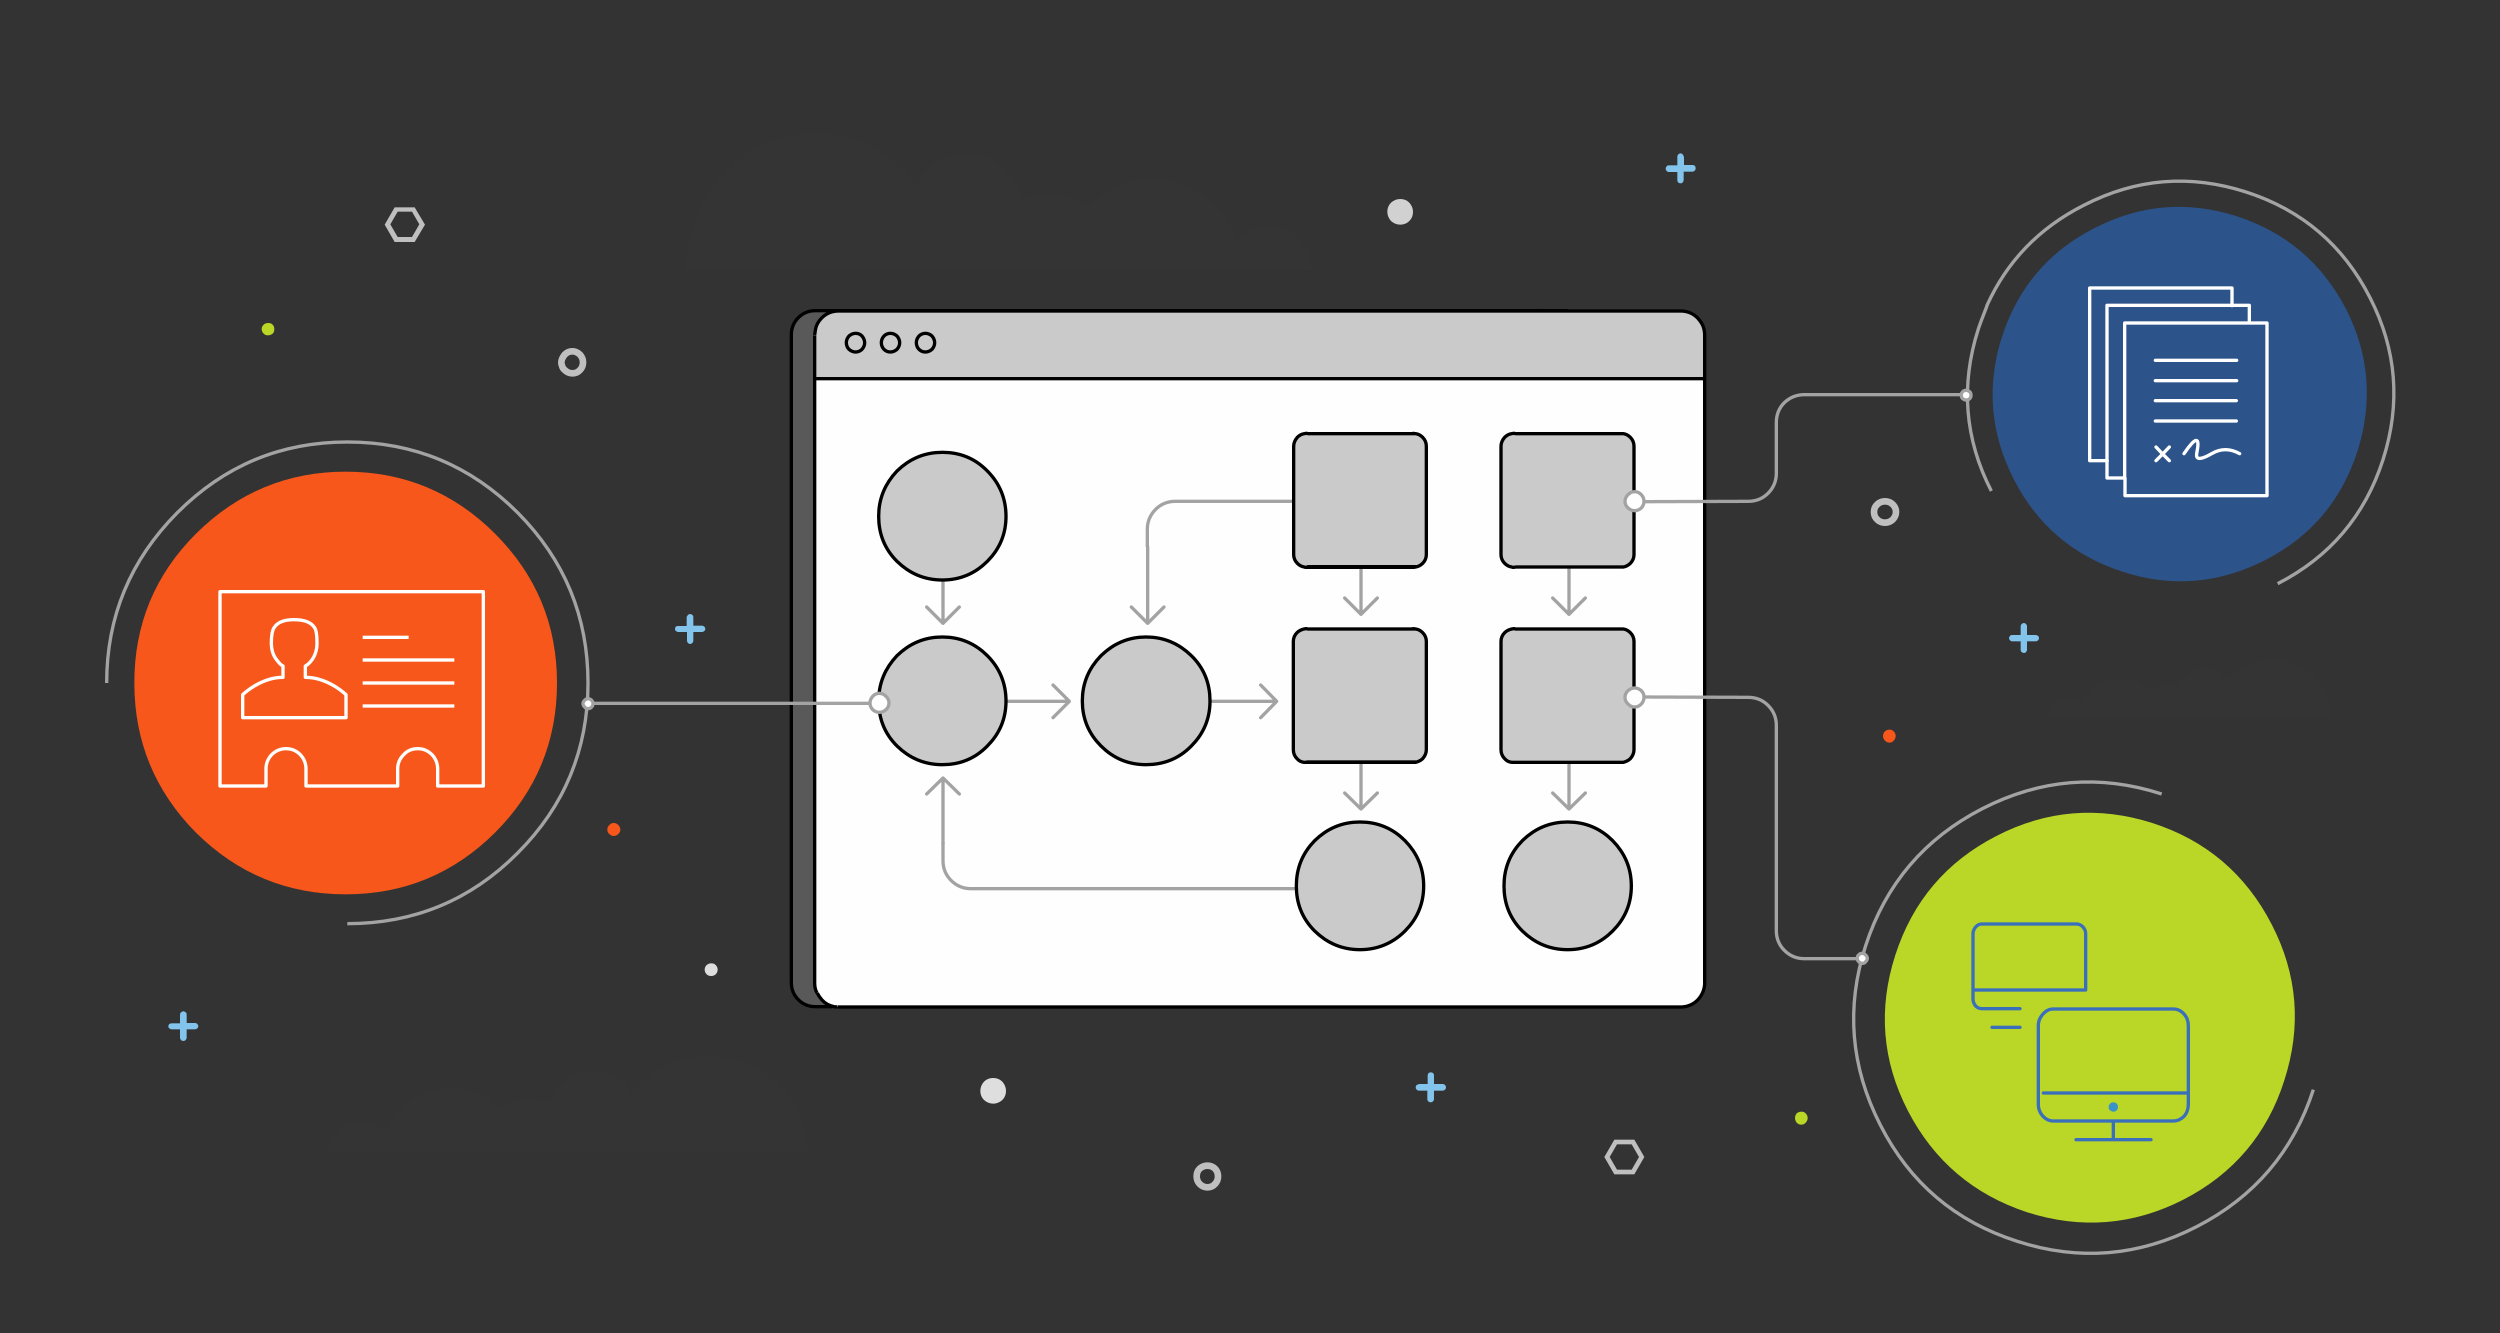 <?xml version="1.0" encoding="utf-8"?>
<!-- Generator: Adobe Illustrator 23.0.1, SVG Export Plug-In . SVG Version: 6.00 Build 0)  -->
<svg version="1.1" id="Layer_s1" xmlns="http://www.w3.org/2000/svg" xmlns:xlink="http://www.w3.org/1999/xlink" x="0px" y="0px"
	 viewBox="0 0 750 400" enable-background="new 0 0 750 400" xml:space="preserve">
<rect x="0" y="0" width="750" height="400" fill="#333333" stroke="none"/>
<g id="clouds_bits">
	<g transform="matrix( 1, 0, 0, 1, 0,0) ">
		<g>
			<g id="Layer7_0_FILL">
				<path fill="#F7571A" d="M568.7,220.8c0-0.5-0.2-1-0.6-1.4c-0.4-0.4-0.8-0.5-1.3-0.5c-0.5,0-1,0.2-1.3,0.5
					c-0.4,0.4-0.6,0.8-0.6,1.4s0.2,1,0.6,1.4c0.4,0.4,0.8,0.6,1.3,0.6s1-0.2,1.3-0.6C568.5,221.8,568.7,221.3,568.7,220.8
					 M182.8,247.5c-0.4,0.4-0.6,0.8-0.6,1.4s0.2,1,0.6,1.3c0.4,0.4,0.8,0.6,1.3,0.6s1-0.2,1.4-0.6c0.4-0.4,0.6-0.8,0.6-1.3
					s-0.2-1-0.6-1.4s-0.8-0.6-1.4-0.6S183.2,247.1,182.8,247.5z"/>
				<path fill="#BAD727" d="M538.5,335.4c0,0.5,0.2,1,0.5,1.4c0.4,0.4,0.8,0.6,1.4,0.6c0.5,0,1-0.2,1.3-0.6c0.4-0.4,0.6-0.9,0.6-1.4
					c0-0.5-0.2-1-0.6-1.4c-0.4-0.4-0.8-0.5-1.3-0.5c-0.5,0-1,0.2-1.4,0.5C538.7,334.4,538.5,334.9,538.5,335.4 M82.3,98.7
					c0-0.5-0.2-1-0.5-1.3c-0.4-0.4-0.8-0.5-1.4-0.5c-0.5,0-1,0.2-1.3,0.5c-0.4,0.4-0.6,0.8-0.6,1.3c0,0.5,0.2,1,0.6,1.4
					c0.4,0.4,0.8,0.5,1.3,0.5s1-0.2,1.4-0.5C82.2,99.7,82.3,99.2,82.3,98.7z"/>
				<path fill="#BFBFBF" d="M481.3,347.1l3,5.2h6l3-5.2l-3-5.2h-6L481.3,347.1 M485.1,350.9l-2.2-3.8l2.2-3.8h4.4l2.2,3.8l-2.2,3.8
					H485.1 M118.4,62.2l-3,5.2l3,5.2h6l3.1-5.2l-3.1-5.2H118.4 M117.1,67.3l2.2-3.8h4.3l2.2,3.8l-2.2,3.8h-4.3L117.1,67.3z"/>
				<path fill="#83C4EC" d="M425,325.5c-0.2,0.2-0.3,0.4-0.3,0.7c0,0.3,0.1,0.5,0.3,0.7c0.2,0.2,0.4,0.3,0.7,0.3h2.5v2.6
					c0,0.3,0.1,0.5,0.3,0.6c0.2,0.2,0.4,0.3,0.7,0.3s0.5-0.1,0.7-0.3c0.2-0.2,0.3-0.4,0.3-0.6v-2.6h2.6c0.3,0,0.5-0.1,0.7-0.3
					c0.2-0.2,0.3-0.4,0.3-0.7c0-0.3-0.1-0.5-0.3-0.7c-0.2-0.2-0.4-0.3-0.7-0.3h-2.6v-2.5c0-0.6-0.3-1-0.9-1c-0.6,0-1,0.3-1,1v2.5
					h-2.5C425.4,325.3,425.2,325.4,425,325.5 M606.2,187.9v2.6h-2.6c-0.3,0-0.5,0.1-0.6,0.3c-0.2,0.2-0.3,0.4-0.3,0.6
					c0,0.3,0.1,0.5,0.3,0.7c0.2,0.2,0.4,0.3,0.6,0.3h2.6v2.6c0,0.3,0.1,0.5,0.3,0.6c0.2,0.2,0.4,0.3,0.7,0.3c0.2,0,0.5-0.1,0.6-0.3
					c0.2-0.2,0.3-0.4,0.3-0.6v-2.6h2.6c0.3,0,0.5-0.1,0.7-0.3c0.2-0.2,0.3-0.4,0.3-0.7c0-0.3-0.1-0.5-0.3-0.6
					c-0.2-0.2-0.4-0.3-0.7-0.3h-2.6v-2.6c0-0.3-0.1-0.5-0.3-0.7c-0.2-0.2-0.4-0.3-0.6-0.3s-0.5,0.1-0.7,0.3
					C606.3,187.4,606.2,187.7,606.2,187.9 M206.3,184.6c-0.2,0.2-0.3,0.4-0.3,0.6v2.6h-2.6c-0.6,0-0.9,0.3-0.9,0.9
					c0,0.3,0.1,0.5,0.3,0.6c0.2,0.2,0.4,0.3,0.7,0.3h2.6v2.6c0,0.3,0.1,0.5,0.3,0.7c0.2,0.2,0.4,0.3,0.6,0.3c0.3,0,0.5-0.1,0.7-0.3
					c0.2-0.2,0.3-0.4,0.3-0.7v-2.6h2.6c0.2,0,0.5-0.1,0.7-0.3c0.2-0.2,0.3-0.4,0.3-0.6c0-0.3-0.1-0.5-0.3-0.7
					c-0.2-0.2-0.4-0.2-0.7-0.3h-2.6v-2.6c0-0.3-0.1-0.5-0.3-0.6c-0.2-0.2-0.4-0.3-0.7-0.3C206.6,184.3,206.4,184.4,206.3,184.6
					 M54,304.4v2.6h-2.5c-0.6,0-1,0.3-1,0.9c0,0.3,0.1,0.5,0.3,0.6c0.2,0.2,0.4,0.3,0.7,0.3H54v2.5c0,0.3,0.1,0.5,0.3,0.7
					c0.2,0.2,0.4,0.3,0.7,0.3c0.3,0,0.5-0.1,0.7-0.3c0.2-0.2,0.3-0.4,0.3-0.7v-2.5h2.5c0.2,0,0.5-0.1,0.7-0.3
					c0.2-0.2,0.3-0.4,0.3-0.6s-0.1-0.5-0.3-0.7c-0.2-0.2-0.4-0.3-0.7-0.3H56v-2.6c0-0.3-0.1-0.5-0.3-0.6c-0.2-0.2-0.4-0.3-0.7-0.3
					c-0.3,0-0.5,0.1-0.7,0.3C54.1,303.9,54,304.1,54,304.4 M505.1,47c0-0.2-0.1-0.5-0.3-0.7s-0.4-0.3-0.6-0.3
					c-0.3,0-0.5,0.1-0.7,0.3c-0.2,0.2-0.3,0.4-0.3,0.7v2.6h-2.6c-0.3,0-0.5,0.1-0.6,0.3c-0.2,0.2-0.3,0.4-0.3,0.7
					c0,0.3,0.1,0.5,0.3,0.7c0.2,0.2,0.4,0.3,0.6,0.3h2.6V54c0,0.6,0.3,1,1,1c0.3,0,0.5-0.1,0.6-0.3c0.2-0.2,0.3-0.4,0.3-0.7v-2.5
					h2.6c0.3,0,0.5-0.1,0.7-0.3c0.2-0.2,0.3-0.4,0.3-0.7c0-0.6-0.3-1-0.9-1h-2.6V47z"/>
				<path fill="#DEDEDE" d="M214.7,289.5c-0.4-0.4-0.8-0.5-1.3-0.5c-0.6,0-1,0.2-1.4,0.5c-0.4,0.4-0.6,0.9-0.6,1.4
					c0,0.5,0.2,1,0.6,1.4c0.4,0.4,0.9,0.5,1.4,0.5s1-0.2,1.3-0.5s0.6-0.8,0.6-1.4C215.3,290.4,215.1,289.9,214.7,289.5 M295.2,324.5
					c-0.7,0.8-1.1,1.7-1.1,2.8c0,1.1,0.4,2,1.1,2.7c0.8,0.7,1.7,1.1,2.8,1.1c1,0,1.9-0.4,2.7-1.1c0.7-0.7,1.1-1.6,1.1-2.7
					c0-1.1-0.4-2-1.1-2.8c-0.7-0.7-1.6-1.1-2.7-1.1C296.9,323.4,296,323.7,295.2,324.5z"/>
				<path fill="#D1D1D1" d="M417.3,60.8c-0.7,0.7-1.1,1.6-1.1,2.7c0,1.1,0.4,2,1.1,2.8c0.8,0.7,1.7,1.1,2.8,1.1s2-0.4,2.7-1.1
					c0.8-0.8,1.1-1.7,1.1-2.8c0-1-0.4-1.9-1.1-2.7c-0.7-0.7-1.6-1.1-2.7-1.1S418.1,60.1,417.3,60.8z"/>
				<path fill="#3D3D3D" fill-opacity="0.169" d="M135.1,326.6c-4.3,0-8.3,1.2-11.9,3.7c-3.5,2.4-6,5.5-7.6,9.4
					c-2-2.1-4.4-3.1-7.3-3.1c-2.6,0-4.9,0.9-6.9,2.8c-1.9,1.8-3,4-3.1,6.6h144.1c-0.2-8-3.2-14.9-9-20.5c-5.8-5.7-12.7-8.5-20.7-8.5
					c-4.6,0-9,1-13.1,3c-4,1.9-7.3,4.6-10.1,8.1c-1.1-2.1-2.7-3.7-4.7-4.9c-2.1-1.3-4.4-1.9-6.8-1.9c-3,0-5.8,0.9-8.1,2.8
					c-2.3,1.9-3.9,4.2-4.6,7.1c-2-0.8-4.1-1.2-6.3-1.2c-3.4,0-6.4,0.9-9.2,2.8c-1.9-1.9-4.1-3.4-6.7-4.5
					C140.6,327.2,137.9,326.6,135.1,326.6 M335.1,56c-3.2,1.5-6.1,3.6-8.6,6.3c-3.7-2.6-7.6-3.9-11.9-3.9c-2.8,0-5.5,0.6-8.2,1.8
					c-0.9-4.1-2.9-7.5-5.9-10.1c-3.1-2.7-6.6-4-10.6-4c-3.2,0-6.1,0.9-8.9,2.7c-2.6,1.8-4.7,4.1-6.1,7c-3.6-4.9-8-8.7-13.2-11.5
					c-5.4-2.9-11.1-4.3-17.1-4.3c-10.5,0-19.5,4-27,12c-7.5,8-11.4,17.7-11.7,29.1h187.8c-0.3-3.7-1.6-6.9-4.1-9.4
					c-2.5-2.6-5.5-3.8-9-3.8c-1.8,0-3.6,0.4-5.3,1.2c-1.6,0.8-3,1.9-4.3,3.3c-2-5.6-5.3-10-9.8-13.5c-4.6-3.5-9.8-5.3-15.5-5.3
					C342.1,53.7,338.5,54.5,335.1,56 M699.3,215c-0.1-4.7-1.9-8.8-5.3-12.1c-3.4-3.3-7.5-5-12.2-5c-2.7,0-5.3,0.6-7.7,1.8
					c-2.3,1.1-4.3,2.7-6,4.8c-0.7-1.2-1.6-2.2-2.8-2.9c-1.2-0.8-2.6-1.2-4-1.2c-1.8,0-3.4,0.6-4.8,1.7c-1.4,1.1-2.3,2.5-2.7,4.2
					c-1.2-0.5-2.4-0.7-3.7-0.7c-1.9,0-3.7,0.5-5.4,1.6c-2.4-2.4-5.2-3.6-8.6-3.6c-2.6,0-4.9,0.7-7,2.2c-2.1,1.4-3.6,3.3-4.5,5.6
					c-1.2-1.3-2.6-1.9-4.3-1.9c-1.6,0-2.9,0.5-4,1.6c-1.1,1.1-1.8,2.4-1.9,3.9H699.3z"/>
			</g>
		</g>
		<g>
			<path id="Layer7_0_1_STROKES" fill="none" stroke="#BFBFBF" stroke-width="2" stroke-miterlimit="10" d="M562.2,153.6
				c0,0.9,0.3,1.7,1,2.3c0.6,0.6,1.4,0.9,2.3,0.9c0.9,0,1.6-0.3,2.3-0.9c0.6-0.6,1-1.4,1-2.3c0-0.9-0.3-1.6-1-2.3
				c-0.6-0.6-1.4-0.9-2.3-0.9c-0.9,0-1.7,0.3-2.3,0.9C562.5,151.9,562.2,152.7,562.2,153.6z M359,352.9c0,0.9,0.3,1.7,0.9,2.3
				c0.6,0.6,1.4,1,2.3,1c0.9,0,1.7-0.3,2.3-1c0.6-0.6,0.9-1.4,0.9-2.3c0-0.9-0.3-1.7-0.9-2.3c-0.6-0.6-1.4-0.9-2.3-0.9
				c-0.9,0-1.6,0.3-2.3,0.9C359.3,351.2,359,351.9,359,352.9z M168.4,108.8c0,0.3,0.1,0.7,0.2,0.9c0.1,0.5,0.4,1,0.8,1.3
				c0.6,0.6,1.4,1,2.3,1c0.9,0,1.7-0.3,2.3-1c0.6-0.6,0.9-1.4,0.9-2.3c0-0.9-0.3-1.6-0.9-2.3c-0.4-0.4-0.9-0.7-1.5-0.9
				c-0.3-0.1-0.5-0.1-0.8-0.1c-0.9,0-1.6,0.3-2.3,1C168.8,107.2,168.4,107.9,168.4,108.8z"/>
		</g>
	</g>
</g>
<g id="browser">
	<g transform="matrix( 1, 0, 0, 1, 0,0) ">
		<g>
			<g id="Layer6_0_FILL">
				<path fill="#FEFEFE" d="M250.1,302c-1.4-0.3-2.6-0.9-3.6-2c-0.6-0.7-1.1-1.4-1.4-2.1c0.3,0.8,0.8,1.6,1.4,2.3
					c0.9,0.9,1.9,1.5,3.1,1.8c0.4,0.1,0.9,0.1,1.4,0.1C250.7,302.1,250.4,302,250.1,302 M504.5,302.1c1.9,0,3.5-0.7,4.9-2
					c1.3-1.4,2-3,2-4.9c-0.1,1.8-0.8,3.4-2.1,4.8C508,301.3,506.4,302,504.5,302.1 M511.4,113.6H511h-40.6h-1.1H244.6v182
					c0,0.8,0.1,1.5,0.4,2.3c0.3,0.7,0.8,1.4,1.4,2.1c1,1,2.2,1.7,3.6,2c0.3,0.1,0.6,0.1,0.9,0.1h0.1h253.3c1.9-0.1,3.5-0.8,4.8-2.1
					c1.3-1.4,2-3,2.1-4.8c0-0.1,0-0.2,0-0.3V113.6z"/>
				<path fill="#595959" d="M244.6,113.6h-0.3v181.3c0,1.1,0.2,2.1,0.7,3c-0.3-0.7-0.4-1.5-0.4-2.3V113.6 M251.6,93.3h2.5H251.6
					c-2,0-3.7,0.7-5.1,2.1c-1.1,1.1-1.7,2.3-1.9,3.7c0.3-1.4,0.9-2.6,2-3.6C247.9,94.1,249.6,93.3,251.6,93.3 M469.3,113.6
					L469.3,113.6l-224.9,0v0h0.3H469.3 M470.4,113.6L470.4,113.6l-1.1,0v0H470.4 M463.6,93.3c-0.2-0.1-0.5-0.1-0.8-0.2H244.6
					c-2,0-3.7,0.7-5.1,2.1s-2.1,3.1-2.1,5.1v194.4c0,2,0.7,3.6,2.1,5.1c1.4,1.4,3.1,2.1,5.1,2.1h5c-1.2-0.3-2.2-0.9-3.1-1.8
					c-0.7-0.7-1.2-1.5-1.4-2.3c-0.4-0.9-0.7-1.9-0.7-3V113.6h-0.3h0.3v0v-13c0,0,0-0.1,0-0.1l0.2-1.4c0.2-1.4,0.9-2.6,1.9-3.7
					c1.4-1.4,3.1-2.1,5.1-2.1l2.5,0H463.6 M463.6,93.3h6.8v-0.2h-7.5C463.2,93.2,463.4,93.3,463.6,93.3z"/>
				<path fill="#CACACA" d="M510.6,97.2c-0.3-0.6-0.8-1.2-1.3-1.7c-1.4-1.4-3.1-2.2-5.1-2.2h-2.5h-31.3h-6.8H254.1h-2.5
					c-2,0-3.7,0.7-5.1,2.2c-1.1,1-1.7,2.2-2,3.6l-0.2,1.4c0,0,0,0.1,0,0.1v13h224.9h1.1h41v-13c0,0,0-0.1,0-0.1c0-1-0.2-1.9-0.5-2.7
					C510.8,97.6,510.7,97.4,510.6,97.2 M279.5,104.8c-0.6,0.5-1.2,0.8-2,0.8c-0.8,0-1.4-0.3-1.9-0.8c-0.5-0.5-0.8-1.2-0.8-2
					c0-0.8,0.3-1.4,0.8-2c0.5-0.5,1.2-0.8,1.9-0.8c0.8,0,1.4,0.3,2,0.8c0.5,0.6,0.8,1.2,0.8,2C280.4,103.6,280.1,104.3,279.5,104.8
					 M267,105.6c-0.8,0-1.4-0.3-1.9-0.8c-0.5-0.5-0.8-1.2-0.8-2c0-0.8,0.3-1.4,0.8-2c0.5-0.5,1.2-0.8,1.9-0.8c0.8,0,1.4,0.3,2,0.8
					c0.5,0.6,0.8,1.2,0.8,2c0,0.8-0.3,1.4-0.8,2C268.5,105.3,267.8,105.6,267,105.6 M259.4,102.8c0,0.8-0.3,1.4-0.8,2
					c-0.5,0.5-1.2,0.8-1.9,0.8c-0.8,0-1.4-0.3-2-0.8c-0.5-0.5-0.8-1.2-0.8-2c0-0.8,0.3-1.4,0.8-2c0.6-0.5,1.2-0.8,2-0.8
					c0.8,0,1.4,0.3,1.9,0.8C259.1,101.4,259.4,102.1,259.4,102.8 M258.5,104.8c0.5-0.5,0.8-1.2,0.8-2c0-0.8-0.3-1.4-0.8-2
					c-0.5-0.5-1.2-0.8-1.9-0.8c-0.8,0-1.4,0.3-2,0.8c-0.5,0.6-0.8,1.2-0.8,2c0,0.8,0.3,1.4,0.8,2c0.6,0.5,1.2,0.8,2,0.8
					C257.4,105.6,258,105.3,258.5,104.8 M265.1,104.8c0.5,0.5,1.2,0.8,1.9,0.8c0.8,0,1.4-0.3,2-0.8c0.5-0.5,0.8-1.2,0.8-2
					c0-0.8-0.3-1.4-0.8-2c-0.6-0.5-1.2-0.8-2-0.8c-0.8,0-1.4,0.3-1.9,0.8c-0.5,0.6-0.8,1.2-0.8,2
					C264.3,103.6,264.6,104.3,265.1,104.8 M277.5,105.6c0.8,0,1.4-0.3,2-0.8c0.5-0.5,0.8-1.2,0.8-2c0-0.8-0.3-1.4-0.8-2
					c-0.6-0.5-1.2-0.8-2-0.8c-0.8,0-1.4,0.3-1.9,0.8c-0.5,0.6-0.8,1.2-0.8,2c0,0.8,0.3,1.4,0.8,2
					C276.1,105.3,276.8,105.6,277.5,105.6z"/>
			</g>
		</g>
		<g>
			<path id="Layer6_0_1_STROKES" fill="none" stroke="#000000" stroke-miterlimit="10" d="M501.7,93.3l2.5,0c2,0,3.7,0.7,5.1,2.1
				c0.5,0.6,1,1.2,1.3,1.8c0.1,0.2,0.2,0.4,0.3,0.6c0.3,0.8,0.5,1.7,0.5,2.7c0,0,0,0.1,0,0.1v13v0v181.3c0,0.1,0,0.2,0,0.3
				 M504.5,302.1H251.2 M249.6,302h-5c-2,0-3.7-0.7-5.1-2.1c-1.4-1.4-2.1-3.1-2.1-5.1V100.4c0-2,0.7-3.7,2.1-5.1s3.1-2.1,5.1-2.1
				h218.3h7.5 M501.7,93.3h-31.3h-6.8c-0.2-0.1-0.5-0.1-0.8-0.2 M469.3,113.6L469.3,113.6l1.1,0H511 M511.4,295.2
				c-0.1,1.8-0.8,3.4-2.1,4.8c-1.3,1.3-2.9,2-4.8,2.1 M254.1,93.3l-2.5,0c-2,0-3.7,0.7-5.1,2.1c-1.1,1.1-1.7,2.3-1.9,3.7l-0.2,1.4
				 M244.4,113.6v-13 M280.4,102.8c0,0.8-0.3,1.4-0.8,2c-0.6,0.5-1.2,0.8-2,0.8c-0.8,0-1.4-0.3-1.9-0.8c-0.5-0.5-0.8-1.2-0.8-2
				c0-0.8,0.3-1.4,0.8-2c0.5-0.5,1.2-0.8,1.9-0.8c0.8,0,1.4,0.3,2,0.8C280.1,101.4,280.4,102.1,280.4,102.8z M269.9,102.8
				c0,0.8-0.3,1.4-0.8,2c-0.6,0.5-1.2,0.8-2,0.8c-0.8,0-1.4-0.3-1.9-0.8c-0.5-0.5-0.8-1.2-0.8-2c0-0.8,0.3-1.4,0.8-2
				c0.5-0.5,1.2-0.8,1.9-0.8c0.8,0,1.4,0.3,2,0.8C269.6,101.4,269.9,102.1,269.9,102.8z M259.4,102.8c0,0.8-0.3,1.4-0.8,2
				c-0.5,0.5-1.2,0.8-1.9,0.8c-0.8,0-1.4-0.3-2-0.8c-0.5-0.5-0.8-1.2-0.8-2c0-0.8,0.3-1.4,0.8-2c0.6-0.5,1.2-0.8,2-0.8
				c0.8,0,1.4,0.3,1.9,0.8C259.1,101.4,259.4,102.1,259.4,102.8z M244.4,113.6L244.4,113.6l0.3,0h224.6 M244.1,113.6h0.3v181.3
				c0,1.1,0.2,2.1,0.7,3 M251.1,302.1c-0.3,0-0.6-0.1-0.9-0.1c-1.4-0.3-2.6-0.9-3.6-2c-0.6-0.7-1.1-1.4-1.4-2.1 M254.1,93.3h209.5"
				/>
		</g>
	</g>
</g>
<g id="arrows">
	<g transform="matrix( 1, 0, 0, 1, 0,0) ">
		<g>
			<path id="Layer5_0_1_STROKES" fill="none" stroke="#A3A3A3" stroke-linecap="round" stroke-linejoin="round" d="M344.3,164.1V187
				l4.9-4.9 M339.4,182.1l4.9,4.9 M408.3,164.3v20l4.9-4.9 M470.7,164.3v20l4.9-4.9 M465.8,179.4l4.9,4.9 M403.4,179.4l4.9,4.9
				 M465.8,237.9l4.9,4.8v-20 M470.7,242.7l4.9-4.8 M408.3,222.7v20l4.9-4.8 M378.2,215.3l4.8-4.9h-20 M383,210.4l-4.8-4.9
				 M403.4,237.9l4.9,4.8 M282.9,167v20l4.9-4.9 M278,182.1l4.9,4.9 M300.8,210.4h20l-4.9-4.9 M315.9,215.3l4.9-4.9 M278,238.2
				l4.9-4.8l4.9,4.8 M282.9,252.9v-19.5"/>
		</g>
		<g>
			<path id="Layer5_0_2_STROKES" fill="none" stroke="#A3A3A3" stroke-miterlimit="10" d="M391.1,150.4h-38.5
				c-2.3,0-4.3,0.8-5.9,2.4c-1.6,1.6-2.5,3.6-2.5,5.9v5.4 M393.8,266.6H291.3c-2.3,0-4.3-0.8-6-2.5c-1.6-1.6-2.4-3.6-2.4-5.9v-5.4"
				/>
		</g>
	</g>
</g>
<g id="cells">
	<g transform="matrix( 1, 0, 0, 1, 0,0) ">
		<g>
			<g id="Layer4_0_FILL">
				<path fill="#CACACA" d="M282.6,191.1c-5.3,0-9.8,1.9-13.6,5.6c-3.7,3.7-5.5,8.3-5.5,13.6c0,5.3,1.9,9.8,5.5,13.5
					c3.8,3.8,8.3,5.6,13.6,5.6c5.3,0,9.8-1.9,13.5-5.6c3.7-3.7,5.6-8.2,5.6-13.5c0-5.3-1.9-9.8-5.6-13.6S287.9,191.1,282.6,191.1
					 M282.6,135.8c-5.3,0-9.8,1.8-13.6,5.6c-3.7,3.7-5.5,8.3-5.5,13.6s1.9,9.8,5.5,13.5c3.8,3.7,8.3,5.6,13.6,5.6
					c5.3,0,9.8-1.9,13.5-5.6c3.7-3.7,5.6-8.2,5.6-13.5s-1.9-9.8-5.6-13.6C292.4,137.6,287.9,135.8,282.6,135.8 M451.1,265.8
					c0,5.3,1.8,9.8,5.5,13.5c3.8,3.7,8.3,5.6,13.6,5.6c5.3,0,9.8-1.9,13.5-5.6c3.7-3.7,5.6-8.2,5.6-13.5c0-5.3-1.9-9.8-5.6-13.6
					c-3.7-3.7-8.2-5.6-13.5-5.6c-5.3,0-9.8,1.9-13.6,5.6C452.9,256,451.1,260.5,451.1,265.8 M408,284.9c5.3,0,9.8-1.9,13.5-5.6
					c3.7-3.7,5.6-8.2,5.6-13.5c0-5.3-1.9-9.8-5.6-13.6c-3.7-3.7-8.3-5.6-13.5-5.6c-5.3,0-9.8,1.9-13.6,5.6
					c-3.7,3.8-5.5,8.3-5.5,13.6c0,5.3,1.8,9.8,5.5,13.5C398.2,283,402.7,284.9,408,284.9 M423.9,228.6c-0.1,0-0.2,0-0.4,0h-31.1
					c-0.1,0-0.2,0-0.3,0H423.9 M424.2,228.6c0.2,0,0.3,0,0.5,0h-1.2c0.1,0,0.2,0,0.4,0H424.2 M391.3,188.7c-0.8,0.1-1.5,0.5-2.1,1.1
					c-0.7,0.7-1.1,1.6-1.1,2.6v32.5c0,1,0.4,1.9,1.1,2.7c0.6,0.6,1.3,0.9,2.1,1.1c0.1,0,0.3,0,0.5,0h0.4c0.1,0,0.2,0,0.3,0h31.1h1.2
					c0.8-0.1,1.5-0.4,2.1-1.1c0.7-0.7,1.1-1.6,1.1-2.7v-32.5c0-1-0.4-1.9-1.1-2.6c-0.6-0.6-1.4-0.9-2.1-1.1h-1.2h-31.1
					c-0.2,0-0.4-0.1-0.6-0.1C391.6,188.6,391.4,188.7,391.3,188.7 M343.9,191.1c-5.3,0-9.8,1.9-13.5,5.6c-3.7,3.7-5.6,8.3-5.6,13.6
					c0,5.3,1.9,9.8,5.6,13.5c3.8,3.8,8.3,5.6,13.5,5.6c5.3,0,9.8-1.9,13.6-5.6c3.7-3.7,5.6-8.2,5.6-13.5c0-5.3-1.9-9.8-5.6-13.6
					S349.2,191.1,343.9,191.1 M423.9,170.1h0.4c0.2,0,0.3,0,0.5-0.1h-1.2C423.6,170.1,423.7,170.1,423.9,170.1 M392.4,170.1
					c-0.1,0-0.2,0-0.3,0.1h31.7c-0.1,0-0.2,0-0.3-0.1H392.4 M392.4,130.1c-0.2,0-0.4-0.1-0.6-0.1c-0.2,0-0.4,0-0.5,0.1
					c-0.8,0.1-1.5,0.5-2.1,1.1c-0.7,0.7-1.1,1.6-1.1,2.7v32.5c0,1,0.4,1.9,1.1,2.6c0.6,0.6,1.3,1,2.1,1.1c0.1,0,0.3,0.1,0.5,0.1h0.4
					c0.1,0,0.2,0,0.3-0.1h31.1h1.2c0.8-0.1,1.5-0.5,2.1-1.1c0.7-0.7,1.1-1.6,1.1-2.6v-32.5c0-1-0.4-1.9-1.1-2.7
					c-0.6-0.6-1.4-1-2.1-1.1h-1.2H392.4 M490.2,192.4c0-1-0.4-1.9-1.1-2.6c-0.6-0.6-1.4-0.9-2.1-1.1h-32.3c-0.2,0-0.3-0.1-0.5-0.1
					c-0.2,0-0.4,0-0.6,0.1c-0.8,0.1-1.5,0.5-2.1,1.1c-0.7,0.7-1.1,1.6-1.1,2.6v32.5c0,1,0.4,1.9,1.1,2.7c0.6,0.6,1.3,0.9,2.1,1.1
					c0.2,0,0.3,0,0.5,0h0.1c0.2,0,0.4,0,0.5,0H487c0.8-0.1,1.5-0.4,2.1-1.1c0.7-0.7,1.1-1.6,1.1-2.7V192.4 M490.2,133.9
					c0-1-0.4-1.9-1.1-2.7c-0.6-0.6-1.4-1-2.1-1.1h-32.3c-0.2,0-0.3-0.1-0.5-0.1c-0.2,0-0.4,0-0.6,0.1c-0.8,0.1-1.5,0.5-2.1,1.1
					c-0.7,0.7-1.1,1.6-1.1,2.7v32.5c0,1,0.4,1.9,1.1,2.6c0.6,0.6,1.3,1,2.1,1.1c0.2,0,0.3,0.1,0.5,0.1h0.1c0.2,0,0.4,0,0.5-0.1H487
					c0.8-0.1,1.5-0.5,2.1-1.1c0.7-0.7,1.1-1.6,1.1-2.6V133.9z"/>
			</g>
		</g>
		<g>
			<path id="Layer4_0_1_STROKES" fill="none" stroke="#000000" stroke-linecap="round" stroke-linejoin="round" d="M450.3,133.9
				c0-1,0.4-1.9,1.1-2.7c0.6-0.6,1.3-1,2.1-1.1c0.2,0,0.4-0.1,0.6-0.1c0.2,0,0.4,0,0.5,0.1H487c0.8,0.1,1.5,0.5,2.1,1.1
				c0.7,0.7,1.1,1.6,1.1,2.7v32.5c0,1-0.4,1.9-1.1,2.6c-0.6,0.6-1.4,1-2.1,1.1h-32.3c-0.1,0-0.3,0.1-0.5,0.1H454
				c-0.2,0-0.3,0-0.5-0.1c-0.8-0.1-1.5-0.5-2.1-1.1c-0.7-0.7-1.1-1.6-1.1-2.6V133.9z M450.3,192.4c0-1,0.4-1.9,1.1-2.6
				c0.6-0.6,1.3-0.9,2.1-1.1c0.2,0,0.4-0.1,0.6-0.1c0.2,0,0.4,0,0.5,0.1H487c0.8,0.1,1.5,0.5,2.1,1.1c0.7,0.7,1.1,1.6,1.1,2.6v32.5
				c0,1-0.4,1.9-1.1,2.7c-0.6,0.6-1.4,0.9-2.1,1.1h-32.3c-0.1,0-0.3,0-0.5,0H454c-0.2,0-0.3,0-0.5,0c-0.8-0.1-1.5-0.4-2.1-1.1
				c-0.7-0.7-1.1-1.6-1.1-2.7V192.4z M424.7,130.1c0.8,0.1,1.5,0.5,2.1,1.1c0.7,0.7,1.1,1.6,1.1,2.7v32.5c0,1-0.4,1.9-1.1,2.6
				c-0.6,0.6-1.4,1-2.1,1.1c-0.2,0-0.3,0.1-0.5,0.1h-0.3h-31.7h-0.4c-0.2,0-0.4,0-0.5-0.1c-0.8-0.1-1.5-0.5-2.1-1.1
				c-0.7-0.7-1.1-1.6-1.1-2.6v-32.5c0-1,0.4-1.9,1.1-2.7c0.6-0.6,1.3-1,2.1-1.1c0.2,0,0.4-0.1,0.5-0.1c0.2,0,0.4,0,0.6,0.1h31.1
				c0.2,0,0.4-0.1,0.6-0.1C424.3,130.1,424.5,130.1,424.7,130.1h-1.2 M363,210.3c0,5.3-1.9,9.8-5.6,13.5c-3.7,3.8-8.3,5.6-13.6,5.6
				c-5.3,0-9.8-1.9-13.5-5.6c-3.7-3.7-5.6-8.2-5.6-13.5c0-5.3,1.9-9.8,5.6-13.6c3.8-3.7,8.3-5.6,13.5-5.6c5.3,0,9.8,1.9,13.6,5.6
				S363,205,363,210.3z M392.1,170.1c0.1,0,0.2,0,0.3-0.1h31.1h1.2 M424.7,188.7c0.8,0.1,1.5,0.5,2.1,1.1c0.7,0.7,1.1,1.6,1.1,2.6
				v32.5c0,1-0.4,1.9-1.1,2.7c-0.6,0.6-1.4,0.9-2.1,1.1c-0.2,0-0.3,0-0.5,0h-0.3h-31.8h-0.4c-0.2,0-0.4,0-0.5,0
				c-0.8-0.1-1.5-0.4-2.1-1.1c-0.7-0.7-1.1-1.6-1.1-2.7v-32.5c0-1,0.4-1.9,1.1-2.6c0.6-0.6,1.3-0.9,2.1-1.1c0.2,0,0.4-0.1,0.5-0.1
				c0.2,0,0.4,0,0.6,0.1h31.1c0.2,0,0.4-0.1,0.6-0.1C424.3,188.6,424.5,188.7,424.7,188.7h-1.2 M423.9,170.1c-0.1,0-0.2,0-0.3-0.1
				 M392.1,228.6c0.1,0,0.2,0,0.3,0h31.1h1.2 M423.9,228.6c-0.1,0-0.3,0-0.4,0 M427.1,265.8c0,5.3-1.9,9.8-5.6,13.5
				c-3.7,3.7-8.3,5.6-13.5,5.6c-5.3,0-9.8-1.9-13.6-5.6c-3.7-3.7-5.5-8.2-5.5-13.5c0-5.3,1.8-9.8,5.5-13.6c3.8-3.7,8.3-5.6,13.6-5.6
				c5.3,0,9.8,1.9,13.5,5.6C425.2,256,427.1,260.5,427.1,265.8z M489.4,265.8c0,5.3-1.9,9.8-5.6,13.5c-3.7,3.7-8.2,5.6-13.5,5.6
				c-5.3,0-9.8-1.9-13.6-5.6c-3.7-3.7-5.5-8.2-5.5-13.5c0-5.3,1.8-9.8,5.5-13.6c3.8-3.7,8.3-5.6,13.6-5.6c5.3,0,9.8,1.9,13.5,5.6
				C487.5,256,489.4,260.5,489.4,265.8z M301.8,154.9c0,5.3-1.9,9.8-5.6,13.5c-3.7,3.7-8.2,5.6-13.5,5.6c-5.3,0-9.8-1.9-13.6-5.6
				c-3.7-3.7-5.5-8.2-5.5-13.5s1.9-9.8,5.5-13.6c3.8-3.7,8.3-5.6,13.6-5.6c5.3,0,9.8,1.8,13.5,5.6
				C299.9,145,301.8,149.6,301.8,154.9z M301.8,210.3c0,5.3-1.9,9.8-5.6,13.5c-3.7,3.8-8.2,5.6-13.5,5.6c-5.3,0-9.8-1.9-13.6-5.6
				c-3.7-3.7-5.5-8.2-5.5-13.5c0-5.3,1.9-9.8,5.5-13.6c3.8-3.7,8.3-5.6,13.6-5.6c5.3,0,9.8,1.9,13.5,5.6S301.8,205,301.8,210.3z"/>
		</g>
	</g>
</g>
<g id="circles">
	<g transform="matrix( 1, 0, 0, 1, 0,0) ">
		<g>
			<g id="Layer3_0_FILL">
				<path fill="#F7571A" d="M148.5,160.1c-12.4-12.4-27.4-18.6-44.8-18.6s-32.4,6.2-44.9,18.6c-12.4,12.4-18.5,27.3-18.5,44.8
					c0,17.5,6.2,32.5,18.5,44.9c12.4,12.3,27.4,18.5,44.9,18.5s32.4-6.2,44.8-18.5c12.4-12.4,18.6-27.4,18.6-44.9
					C167.1,187.4,160.9,172.5,148.5,160.1z"/>
				<path fill="#BAD727" d="M655,359.9c15-7.7,25.2-19.7,30.3-35.8c5.2-16.1,4-31.7-3.8-46.8c-7.8-15.1-19.7-25.2-35.8-30.4
					c-16.1-5.1-31.7-3.9-46.8,3.9c-15,7.7-25.1,19.6-30.3,35.7s-4,31.7,3.8,46.8c7.8,15,19.7,25.1,35.8,30.4
					C624.3,368.8,639.9,367.6,655,359.9z"/>
				<path fill="#2C538A" d="M703.8,92.7c-7.1-13.7-18-23-32.7-27.8c-14.7-4.7-28.9-3.6-42.7,3.5c-13.8,7-23,17.9-27.8,32.6
					c-4.7,14.7-3.5,29,3.5,42.7c7,13.8,17.9,23,32.6,27.8c14.7,4.8,28.9,3.6,42.7-3.4c13.8-7,23-17.9,27.8-32.6
					C711.9,120.7,710.8,106.4,703.8,92.7z"/>
			</g>
		</g>
		<g>
			<path id="Layer3_0_1_STROKES" fill="none" stroke="#A3A3A3" stroke-miterlimit="10" d="M683.3,175.1c15.6-8,26.2-20.4,31.6-37.2
				c5.4-16.8,4.1-33-3.9-48.6c-8-15.7-20.4-26.3-37.2-31.7c-16.8-5.4-33-4.1-48.7,4c-13.4,6.8-23,16.8-29,30c0,0.1-0.1,0.3-0.1,0.4
				l-1.5,3.9c-0.3,0.9-0.7,1.8-1,2.8c-5.4,16.8-4.1,33,3.9,48.6 M648.5,238.2c-18.5-6-36.4-4.5-53.8,4.4c-17.3,8.9-29,22.6-35,41.1
				c-6,18.5-4.5,36.4,4.4,53.8c8.8,17.3,22.5,29,41.1,34.9c18.5,6,36.5,4.5,53.8-4.4c17.3-8.9,29-22.6,35-41.1 M104.2,277.1
				c19.9,0,37-7,51.1-21.2c14.1-14.1,21.1-31.1,21.1-51c0-19.9-7-36.9-21.1-51.1c-14.1-14.1-31.1-21.2-51.1-21.2s-36.9,7.1-51,21.2
				C39.1,168,32,185,32,204.9"/>
		</g>
	</g>
</g>
<g id="connectors">
	<g transform="matrix( 1, 0, 0, 1, 0,0) ">
		<g>
			<g id="Layer2_0_FILL">
				<path fill="#FEFEFE" d="M590.9,117.5c-0.3-0.3-0.6-0.4-1.1-0.4c-0.4,0-0.7,0.2-1,0.4c-0.2,0.2-0.4,0.5-0.4,0.9c0,0,0,0.1,0,0.2
					c0,0.4,0.1,0.7,0.4,1c0.3,0.3,0.7,0.4,1,0.4c0.4,0,0.8-0.2,1.1-0.4c0.3-0.3,0.4-0.6,0.4-1C591.3,118.1,591.2,117.8,590.9,117.5
					 M488.5,148.5c-0.6,0.6-0.9,1.2-0.9,2s0.3,1.4,0.9,2c0.6,0.5,1.2,0.8,2,0.8s1.4-0.3,2-0.8c0.5-0.5,0.8-1.2,0.8-1.9
					c0,0,0-0.1,0-0.1c0-0.8-0.3-1.4-0.8-2c-0.6-0.6-1.2-0.9-2-0.9S489.1,147.9,488.5,148.5 M560.2,287.5c0-0.4-0.2-0.7-0.5-1
					c-0.3-0.3-0.6-0.5-1-0.5c-0.4,0-0.8,0.1-1.1,0.5c-0.3,0.3-0.4,0.6-0.4,1c0,0.1,0,0.1,0,0.1c0,0.4,0.2,0.7,0.4,0.9
					c0.3,0.3,0.7,0.5,1.1,0.5c0.4,0,0.8-0.1,1-0.5C560,288.2,560.2,287.9,560.2,287.5 M492.5,207.2c-0.6-0.5-1.2-0.8-2-0.8
					c-0.8,0-1.4,0.3-2,0.8c-0.6,0.6-0.9,1.2-0.9,2c0,0.8,0.3,1.4,0.9,2c0.6,0.6,1.2,0.9,2,0.9s1.4-0.3,2-0.9c0.5-0.6,0.8-1.2,0.8-2
					c0-0.1,0-0.1,0-0.1C493.3,208.3,493,207.7,492.5,207.2 M177.4,210.1c-0.3-0.3-0.6-0.5-1.1-0.5c-0.4,0-0.8,0.2-1,0.5
					c-0.3,0.3-0.5,0.6-0.5,1c0,0.4,0.2,0.7,0.5,1c0.3,0.3,0.6,0.5,1,0.5c0.4,0,0.8-0.2,1.1-0.5c0.3-0.3,0.4-0.6,0.4-1
					c0-0.1,0-0.1,0-0.1C177.8,210.6,177.7,210.3,177.4,210.1 M266.6,210.9c0-0.8-0.3-1.4-0.9-2c-0.6-0.6-1.2-0.9-2-0.9
					c-0.8,0-1.4,0.3-2,0.9c-0.5,0.6-0.8,1.2-0.8,2c0,0.1,0,0.1,0,0.1c0,0.7,0.3,1.3,0.8,1.9c0.6,0.5,1.2,0.8,2,0.8
					c0.8,0,1.4-0.3,2-0.8C266.4,212.3,266.6,211.6,266.6,210.9z"/>
			</g>
		</g>
		<g>
			<path id="Layer2_0_1_STROKES" fill="none" stroke="#A3A3A3" stroke-miterlimit="10" d="M588.4,118.4h-47.1c-2.3,0-4.3,0.8-6,2.4
				c-1.6,1.6-2.4,3.6-2.4,6v15.5c-0.1,2.2-0.9,4.1-2.5,5.7c-1.6,1.6-3.6,2.4-6,2.4l-31.2,0.1c0,0.7-0.3,1.3-0.8,1.9
				c-0.6,0.5-1.2,0.8-2,0.8s-1.4-0.3-2-0.8c-0.6-0.6-0.9-1.2-0.9-2s0.3-1.4,0.9-2s1.2-0.9,2-0.9s1.4,0.3,2,0.9
				c0.5,0.6,0.8,1.2,0.8,2c0,0.1,0,0.1,0,0.1 M588.4,118.4c0-0.4,0.2-0.7,0.4-0.9c0.3-0.3,0.7-0.4,1-0.4c0.4,0,0.8,0.2,1.1,0.4
				c0.3,0.3,0.4,0.6,0.4,1.1c0,0.4-0.1,0.7-0.4,1c-0.3,0.3-0.6,0.4-1.1,0.4c-0.4,0-0.7-0.2-1-0.4c-0.3-0.3-0.4-0.6-0.4-1
				C588.4,118.5,588.4,118.4,588.4,118.4z M557.2,287.6h-15.9c-2.3,0-4.3-0.8-6-2.5c-1.6-1.6-2.4-3.6-2.4-5.9v-61.6
				c0-2.3-0.8-4.3-2.5-6c-1.6-1.6-3.6-2.4-6-2.4l-31.2-0.1c0,0,0,0.1,0,0.1c0,0.8-0.3,1.4-0.8,2c-0.6,0.6-1.2,0.9-2,0.9
				s-1.4-0.3-2-0.9c-0.6-0.6-0.9-1.2-0.9-2c0-0.8,0.3-1.4,0.9-2c0.6-0.5,1.2-0.8,2-0.8c0.8,0,1.4,0.3,2,0.8c0.5,0.5,0.8,1.1,0.8,1.9
				 M557.2,287.5c0,0.1,0,0.1,0,0.1c0,0.4,0.2,0.7,0.4,0.9c0.3,0.3,0.7,0.5,1.1,0.5c0.4,0,0.8-0.1,1-0.5c0.3-0.3,0.5-0.6,0.5-1
				c0-0.4-0.2-0.7-0.5-1c-0.3-0.3-0.6-0.5-1-0.5c-0.4,0-0.8,0.1-1.1,0.5C557.3,286.7,557.2,287.1,557.2,287.5z M261,211
				c0,0.7,0.3,1.3,0.8,1.9c0.6,0.5,1.2,0.8,2,0.8c0.8,0,1.4-0.3,2-0.8c0.6-0.6,0.9-1.2,0.9-2c0-0.8-0.3-1.4-0.9-2
				c-0.6-0.6-1.2-0.9-2-0.9c-0.8,0-1.4,0.3-2,0.9c-0.5,0.6-0.8,1.2-0.8,2C261,210.9,261,211,261,211h-83.1c0,0,0,0.1,0,0.1
				c0,0.4-0.1,0.7-0.4,1c-0.3,0.3-0.6,0.5-1.1,0.5c-0.4,0-0.8-0.2-1-0.5c-0.3-0.3-0.5-0.6-0.5-1c0-0.4,0.2-0.8,0.5-1
				c0.3-0.3,0.6-0.5,1-0.5c0.4,0,0.8,0.2,1.1,0.5c0.2,0.2,0.4,0.5,0.4,0.9"/>
		</g>
	</g>
</g>
<g id="icons">
	<g transform="matrix( 1, 0, 0, 1, 0,0) ">
		<g>
			<g id="Layer1_0_FILL">
				<path fill="#3993C8" d="M634,333.5c0.4,0,0.8-0.1,1-0.4c0.3-0.3,0.4-0.6,0.4-1c0-0.4-0.1-0.7-0.4-1c-0.2-0.3-0.6-0.4-1-0.4
					c-0.4,0-0.7,0.1-1,0.4c-0.3,0.3-0.4,0.6-0.4,1c0,0.4,0.1,0.8,0.4,1C633.4,333.4,633.7,333.5,634,333.5z"/>
			</g>
		</g>
		<g>
			<path id="Layer1_0_1_STROKES" fill="none" stroke="#FFFFFF" stroke-linecap="round" stroke-linejoin="round" d="M103.8,215.3h-31
				v-6.9c0.9-0.8,2-1.7,3.5-2.6c2.9-1.7,5.7-2.6,8.6-2.6v-3.4c-0.6-0.3-1.1-0.8-1.7-1.6c-1.2-1.4-1.8-3.1-1.8-5.3
				c0-2.3,0.3-3.9,0.9-4.7c1-1.5,2.9-2.3,5.9-2.3c3.1,0,5.1,0.8,6.1,2.3c0.6,0.8,0.8,2.4,0.8,4.7c0,2.1-0.6,3.9-1.7,5.3
				c-0.6,0.8-1.2,1.3-1.8,1.6v3.4c2.9,0,5.8,0.9,8.7,2.6c1.5,0.9,2.6,1.8,3.5,2.6V215.3z"/>
		</g>
		<g>
			<path id="Layer1_0_2_STROKES" fill="none" stroke="#FFFFFF" stroke-linejoin="round" d="M108.8,191.2h13.8 M66,177.5v58.3h13.8
				v-5.1c0-1.7,0.6-3.1,1.7-4.3c1.2-1.2,2.7-1.8,4.3-1.8c1.7,0,3.1,0.6,4.3,1.8c1.1,1.2,1.7,2.6,1.7,4.3v5.1h27.5v-5.1
				c0-1.7,0.6-3.1,1.8-4.3c1.1-1.2,2.5-1.8,4.2-1.8c1.7,0,3.1,0.6,4.3,1.8c1.1,1.2,1.7,2.6,1.7,4.3v5.1h13.7v-58.3H66z M108.8,211.8
				h27.5 M108.8,204.9h27.5 M108.8,198h27.5"/>
		</g>
		<g>
			<path id="Layer1_0_3_STROKES" fill="none" stroke="#FFFFFF" stroke-linecap="round" stroke-linejoin="round" d="M674.8,96.9v-5.3
				h-5.3h-37.4v46.5v5.3h5.3V96.9H674.8h5.3v51.8h-42.6v-5.3 M669.6,91.7v-5.3h-42.7v51.8h5.3 M650.8,134.1l-2,2.1l2,2 M655.2,136.1
				c3.6-5.3,4.9-5.3,3.8,0c-0.3,1.9,1.2,1.9,4.5,0c2.7-1.6,5.5-1.6,8.4,0 M646.8,138.2l2-2l-2-2.1 M646.6,114.2H671 M646.6,126.3
				h24.3 M646.6,108.1H671 M646.6,120.2h24.3"/>
		</g>
		<g>
			<path id="Layer1_0_4_STROKES" fill="none" stroke="#3A6FBB" stroke-linecap="round" stroke-linejoin="round" d="M622.8,341.9H634
				v-5.6h-18c-1.2,0-2.2-0.5-3.1-1.4c-0.9-1-1.4-2.2-1.4-3.6v-23.6c0-1.4,0.5-2.5,1.4-3.5s1.9-1.5,3.1-1.5h36c1.2,0,2.3,0.5,3.2,1.5
				c0.9,1,1.3,2.2,1.3,3.5v20.2v3.4c0,1.4-0.4,2.6-1.3,3.6c-0.9,0.9-2,1.4-3.2,1.4h-18 M606,302.6h-11.5c-0.7,0-1.3-0.3-1.8-0.8
				c-0.5-0.6-0.8-1.3-0.8-2.1V297v-16.9c0-0.7,0.3-1.4,0.8-2c0.5-0.6,1.1-0.9,1.8-0.9H623c0.7,0,1.3,0.3,1.9,0.9
				c0.5,0.6,0.8,1.2,0.8,2V297H592 M634,341.9h11.3 M597.6,308.2h8.4 M613,327.9h43.5"/>
		</g>
	</g>
</g>
</svg>
